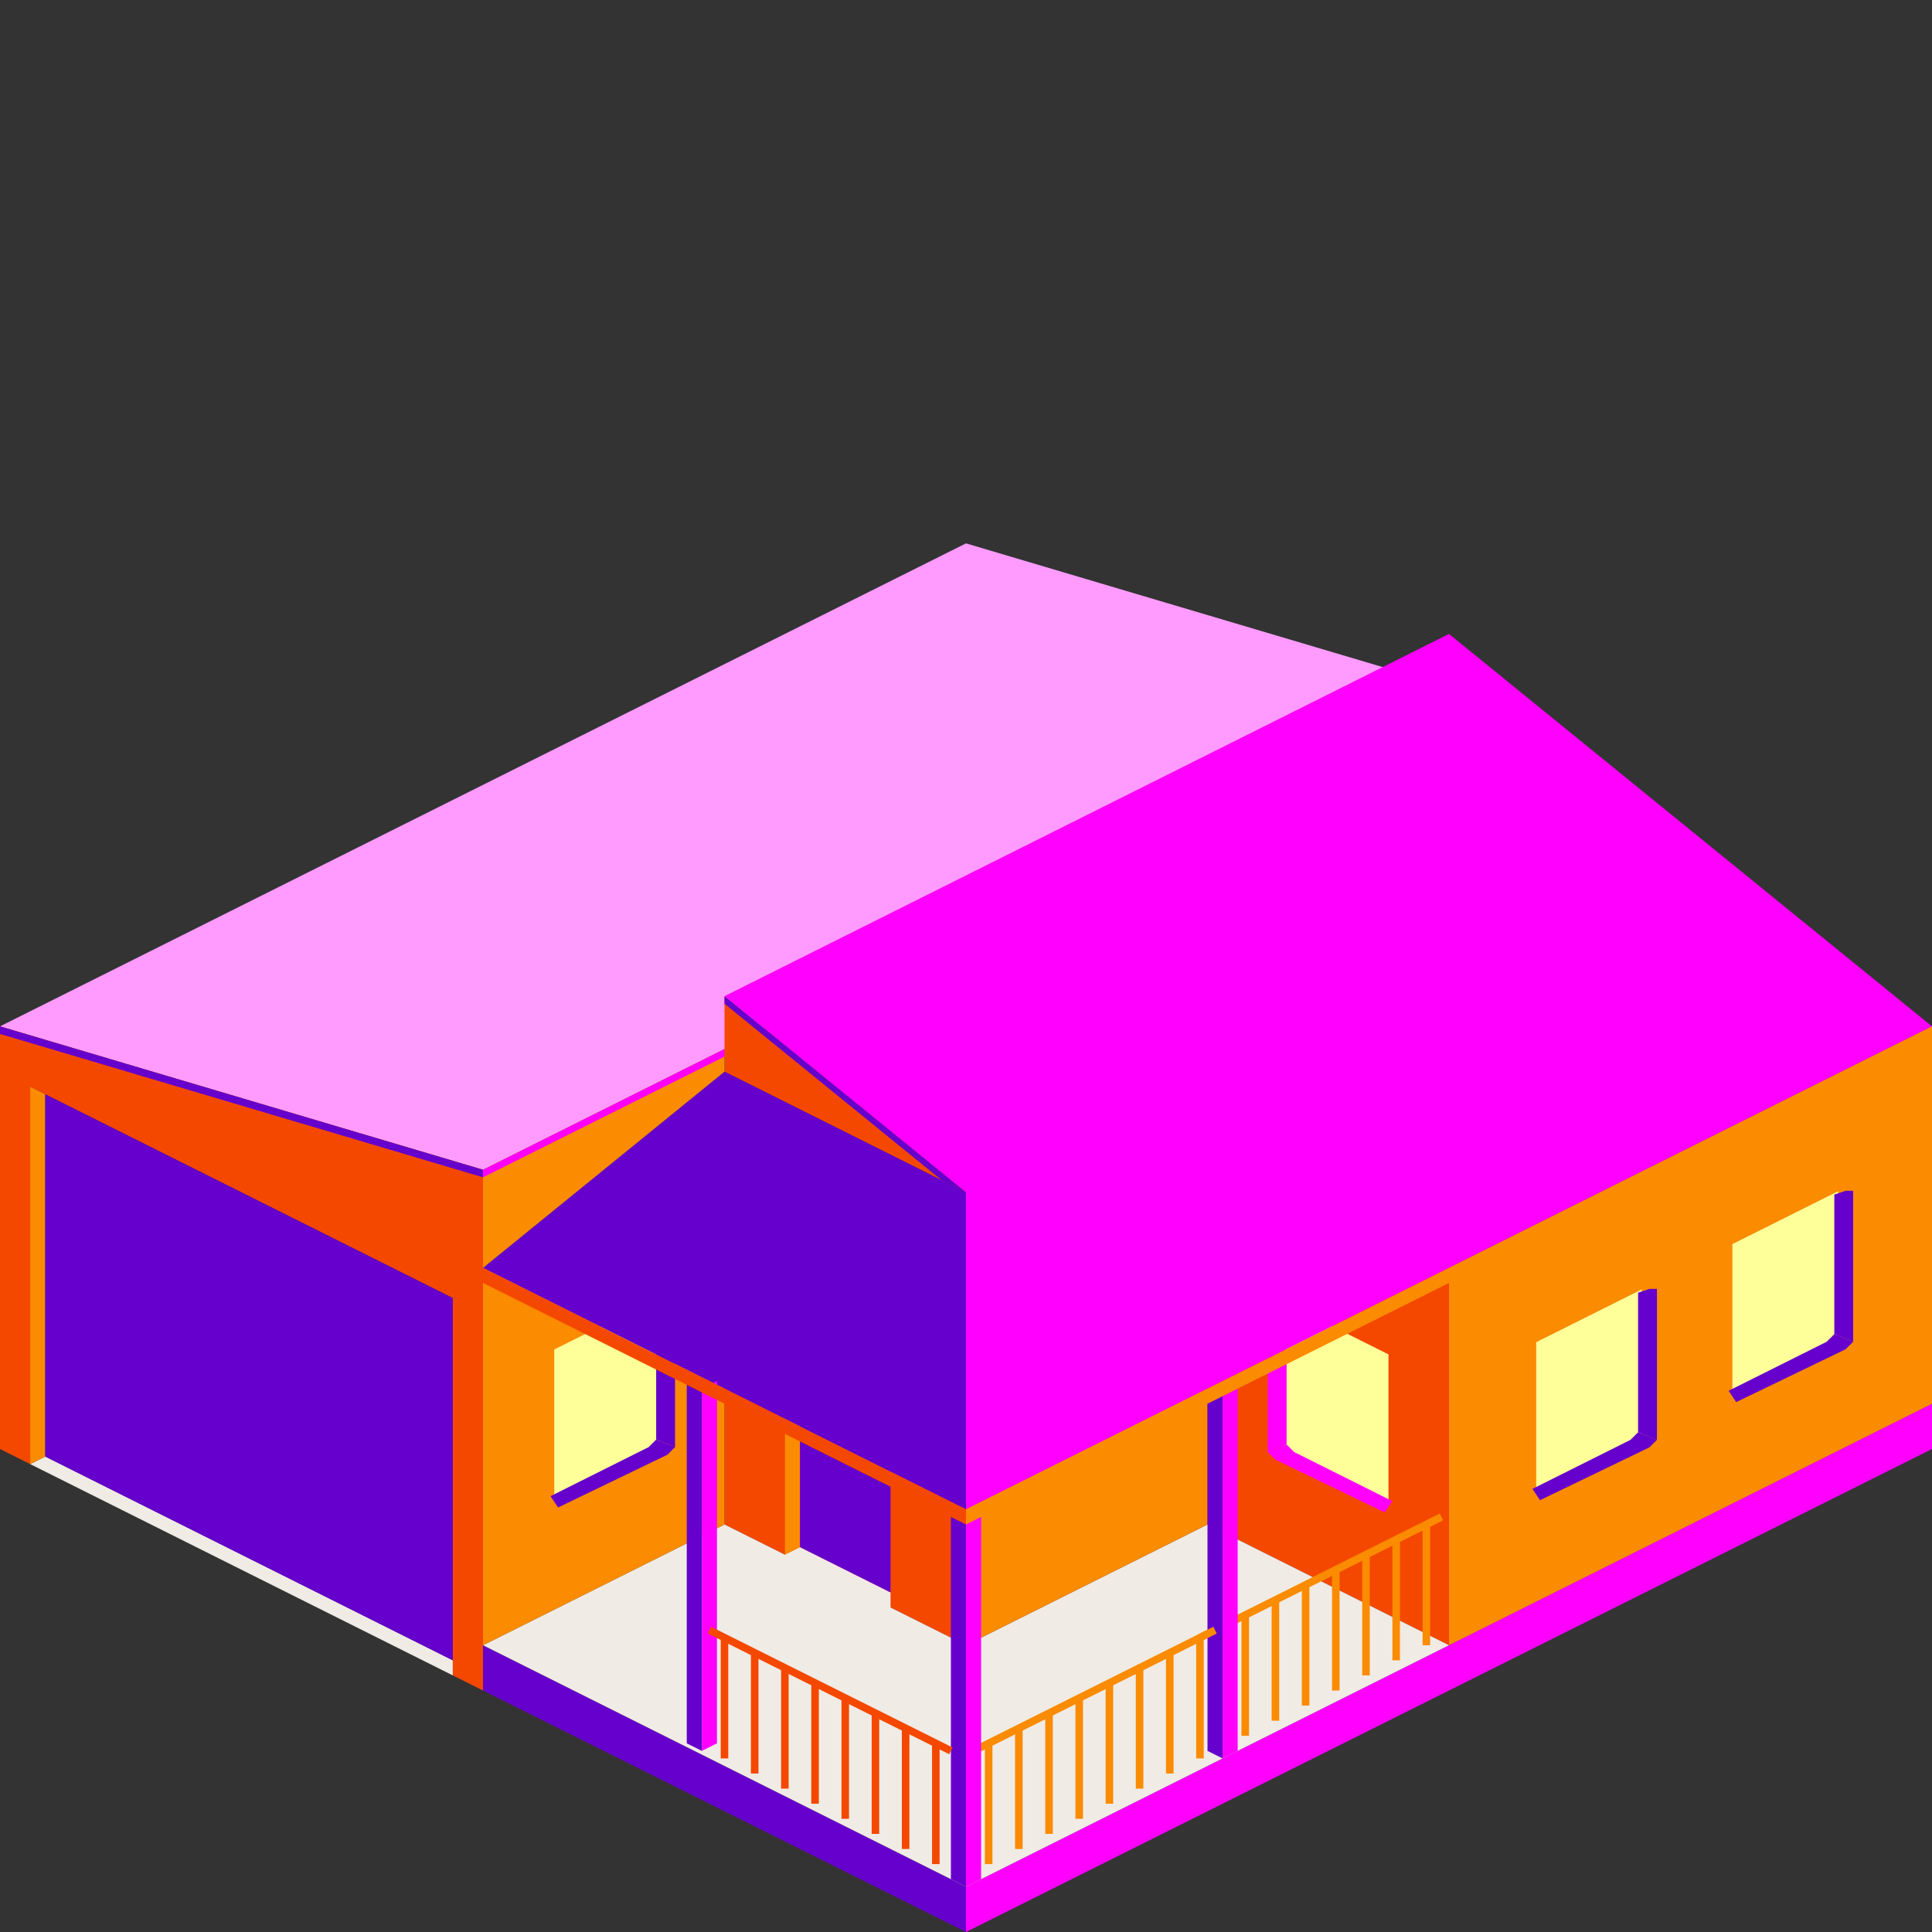 <?xml version="1.0" encoding="UTF-8" standalone="no"?>
<!-- Created with Inkscape (http://www.inkscape.org/) -->

<svg
   xmlns:osb="http://www.openswatchbook.org/uri/2009/osb"
   xmlns:dc="http://purl.org/dc/elements/1.1/"
   xmlns:cc="http://creativecommons.org/ns#"
   xmlns:rdf="http://www.w3.org/1999/02/22-rdf-syntax-ns#"
   xmlns:svg="http://www.w3.org/2000/svg"
   xmlns="http://www.w3.org/2000/svg"
   xmlns:xlink="http://www.w3.org/1999/xlink"
   xmlns:sodipodi="http://sodipodi.sourceforge.net/DTD/sodipodi-0.dtd"
   xmlns:inkscape="http://www.inkscape.org/namespaces/inkscape"
   width="256"
   height="256"
   id="svg5036"
   version="1.1"
   inkscape:version="0.91 r13725"
   sodipodi:docname="1x1-rv6.svg">
  <rect width="100%" height="100%" fill="#333333" stroke="none"/>
  <defs
     id="defs5038">
    <linearGradient
       inkscape:collect="always"
       xlink:href="#linearGradient4802"
       id="linearGradient7715"
       gradientUnits="userSpaceOnUse"
       x1="152.771"
       y1="560.222"
       x2="153.328"
       y2="560.222" />
    <linearGradient
       inkscape:collect="always"
       xlink:href="#linearGradient5449"
       id="linearGradient7703"
       gradientUnits="userSpaceOnUse"
       gradientTransform="matrix(4,0,0,4,-1341.04,-2370.053)"
       x1="517"
       y1="524.608"
       x2="526"
       y2="604.858" />
    <linearGradient
       inkscape:collect="always"
       xlink:href="#linearGradient5449"
       id="linearGradient7701"
       gradientUnits="userSpaceOnUse"
       gradientTransform="matrix(4,0,0,4,-1341.04,-2370.053)"
       x1="623.087"
       y1="598.013"
       x2="674.185"
       y2="651.222" />
    <linearGradient
       id="linearGradient6723"
       inkscape:collect="always">
      <stop
         id="stop6725"
         offset="0"
         style="stop-color:#5a5a5a;stop-opacity:1" />
      <stop
         id="stop6727"
         offset="1"
         style="stop-color:#cccccf;stop-opacity:1" />
    </linearGradient>
    <linearGradient
       id="linearGradient6715"
       inkscape:collect="always">
      <stop
         id="stop6717"
         offset="0"
         style="stop-color:#888888;stop-opacity:1" />
      <stop
         id="stop6719"
         offset="1"
         style="stop-color:#eeeeee;stop-opacity:1" />
    </linearGradient>
    <linearGradient
       gradientUnits="userSpaceOnUse"
       y2="37.195"
       x2="168.659"
       y1="38.697"
       x1="165.096"
       id="linearGradient6721"
       xlink:href="#linearGradient6715"
       inkscape:collect="always" />
    <linearGradient
       gradientUnits="userSpaceOnUse"
       y2="35.825"
       x2="169.278"
       y1="41.305"
       x1="167.261"
       id="linearGradient6729"
       xlink:href="#linearGradient6723"
       inkscape:collect="always" />
    <linearGradient
       id="linearGradient5518">
      <stop
         offset="0"
         style="stop-color:#6600cc;stop-opacity:1"
         id="stop5520" />
      <stop
         offset="1"
         style="stop-color:#ff00ff;stop-opacity:1"
         id="stop5522" />
    </linearGradient>
    <linearGradient
       id="linearGradient4820">
      <stop
         offset="0"
         style="stop-color:#f44800;stop-opacity:1"
         id="stop4822" />
      <stop
         offset="1"
         style="stop-color:#fb8b00;stop-opacity:1"
         id="stop4824" />
    </linearGradient>
    <linearGradient
       gradientTransform="translate(257.033,50)"
       gradientUnits="userSpaceOnUse"
       xlink:href="#linearGradient4820"
       id="linearGradient5425"
       y2="160.818"
       x2="140"
       y1="160.818"
       x1="115" />
    <linearGradient
       gradientTransform="translate(257.033,50)"
       gradientUnits="userSpaceOnUse"
       xlink:href="#linearGradient4820"
       id="linearGradient5427"
       y2="171"
       x2="155"
       y1="171"
       x1="100" />
    <linearGradient
       gradientTransform="translate(87.371,199.679)"
       gradientUnits="userSpaceOnUse"
       xlink:href="#linearGradient4820"
       id="linearGradient5429"
       y2="264.513"
       x2="-74.66"
       y1="214.258"
       x1="-124.915" />
    <linearGradient
       gradientTransform="matrix(0.896,-0.444,0.896,0.444,257.033,0)"
       gradientUnits="userSpaceOnUse"
       xlink:href="#linearGradient5518"
       id="linearGradient5431"
       y2="293.129"
       x2="-136.867"
       y1="279.177"
       x1="-150.819" />
    <linearGradient
       gradientTransform="translate(257.033,0)"
       gradientUnits="userSpaceOnUse"
       xlink:href="#linearGradient4820"
       id="linearGradient5433"
       y2="160.818"
       x2="140"
       y1="160.818"
       x1="115" />
    <linearGradient
       gradientTransform="translate(257.033,0)"
       gradientUnits="userSpaceOnUse"
       xlink:href="#linearGradient4820"
       id="linearGradient5435"
       y2="171"
       x2="155"
       y1="171"
       x1="100" />
    <linearGradient
       gradientTransform="translate(143.525,143.525)"
       gradientUnits="userSpaceOnUse"
       xlink:href="#linearGradient4820"
       id="linearGradient5437"
       y2="264.513"
       x2="-74.66"
       y1="214.258"
       x1="-124.915" />
    <linearGradient
       gradientTransform="translate(-33.538,32.919)"
       gradientUnits="userSpaceOnUse"
       xlink:href="#linearGradient4820"
       id="linearGradient5502"
       y2="160.818"
       x2="140"
       y1="160.818"
       x1="115" />
    <linearGradient
       gradientTransform="translate(-33.538,32.919)"
       gradientUnits="userSpaceOnUse"
       xlink:href="#linearGradient4820"
       id="linearGradient5504"
       y2="171"
       x2="155"
       y1="171"
       x1="100" />
    <linearGradient
       gradientTransform="matrix(0.895,-0.445,0.895,0.445,-33.538,32.919)"
       gradientUnits="userSpaceOnUse"
       xlink:href="#linearGradient4820"
       id="linearGradient5506"
       y2="264.513"
       x2="-74.66"
       y1="214.258"
       x1="-124.915" />
    <linearGradient
       gradientTransform="matrix(0.895,-0.445,0.895,0.445,-31.038,38.919)"
       gradientUnits="userSpaceOnUse"
       xlink:href="#linearGradient4820"
       id="linearGradient5509"
       y2="264.513"
       x2="-74.66"
       y1="214.258"
       x1="-124.915" />
    <linearGradient
       gradientTransform="translate(-31.038,33.919)"
       gradientUnits="userSpaceOnUse"
       xlink:href="#linearGradient4820"
       id="linearGradient5512"
       y2="160.818"
       x2="140"
       y1="160.818"
       x1="115" />
    <linearGradient
       gradientTransform="translate(-31.038,33.919)"
       gradientUnits="userSpaceOnUse"
       xlink:href="#linearGradient4820"
       id="linearGradient5514"
       y2="171"
       x2="155"
       y1="171"
       x1="100" />
    <linearGradient
       gradientTransform="translate(0,5)"
       gradientUnits="userSpaceOnUse"
       xlink:href="#linearGradient5518"
       id="linearGradient5524"
       y2="186"
       x2="110"
       y1="186"
       x1="85" />
    <linearGradient
       y2="264.513"
       x2="-74.66"
       y1="214.258"
       x1="-124.915"
       gradientTransform="matrix(0.895,-0.445,0.895,0.445,-236.038,10.669)"
       gradientUnits="userSpaceOnUse"
       id="linearGradient3147"
       xlink:href="#linearGradient4820"
       inkscape:collect="always" />
    <linearGradient
       y2="160.818"
       x2="140"
       y1="160.818"
       x1="115"
       gradientTransform="translate(-236.038,10.669)"
       gradientUnits="userSpaceOnUse"
       id="linearGradient3150"
       xlink:href="#linearGradient4820"
       inkscape:collect="always" />
    <linearGradient
       y2="171"
       x2="155"
       y1="171"
       x1="100"
       gradientTransform="translate(-236.038,10.669)"
       gradientUnits="userSpaceOnUse"
       id="linearGradient3152"
       xlink:href="#linearGradient4820"
       inkscape:collect="always" />
    <linearGradient
       y2="186"
       x2="110"
       y1="186"
       x1="85"
       gradientTransform="translate(-205,5)"
       gradientUnits="userSpaceOnUse"
       id="linearGradient3156"
       xlink:href="#linearGradient5518"
       inkscape:collect="always" />
    <linearGradient
       y2="186"
       x2="110"
       y1="186"
       x1="85"
       gradientTransform="translate(-205,25)"
       gradientUnits="userSpaceOnUse"
       id="linearGradient3161"
       xlink:href="#linearGradient5518"
       inkscape:collect="always" />
    <linearGradient
       inkscape:collect="always"
       id="linearGradient4802">
      <stop
         style="stop-color:#6e6e37;stop-opacity:1;"
         offset="0"
         id="stop4804" />
      <stop
         style="stop-color:#30331f;stop-opacity:1"
         offset="1"
         id="stop4806" />
    </linearGradient>
    <linearGradient
       inkscape:collect="always"
       id="linearGradient5449">
      <stop
         style="stop-color:#ffffff;stop-opacity:0.343"
         offset="0"
         id="stop5451" />
      <stop
         style="stop-color:#ffffff;stop-opacity:0;"
         offset="1"
         id="stop5453" />
    </linearGradient>
    <linearGradient
       osb:paint="solid"
       id="linearGradient3988">
      <stop
         id="stop3990"
         offset="0"
         style="stop-color:#000000;stop-opacity:1;" />
    </linearGradient>
    <linearGradient
       y2="560.222"
       x2="153.328"
       y1="560.222"
       x1="152.771"
       gradientUnits="userSpaceOnUse"
       id="linearGradient6042"
       xlink:href="#linearGradient4802"
       inkscape:collect="always" />
    <linearGradient
       y2="560.222"
       x2="153.328"
       y1="560.222"
       x1="152.771"
       gradientUnits="userSpaceOnUse"
       id="linearGradient6044"
       xlink:href="#linearGradient4802"
       inkscape:collect="always" />
    <linearGradient
       y2="560.222"
       x2="153.328"
       y1="560.222"
       x1="152.771"
       gradientUnits="userSpaceOnUse"
       id="linearGradient6046"
       xlink:href="#linearGradient4802"
       inkscape:collect="always" />
    <linearGradient
       y2="560.222"
       x2="153.328"
       y1="560.222"
       x1="152.771"
       gradientUnits="userSpaceOnUse"
       id="linearGradient6048"
       xlink:href="#linearGradient4802"
       inkscape:collect="always" />
    <linearGradient
       y2="560.222"
       x2="153.328"
       y1="560.222"
       x1="152.771"
       gradientUnits="userSpaceOnUse"
       id="linearGradient6050"
       xlink:href="#linearGradient4802"
       inkscape:collect="always" />
    <linearGradient
       y2="560.222"
       x2="153.328"
       y1="560.222"
       x1="152.771"
       gradientUnits="userSpaceOnUse"
       id="linearGradient6052"
       xlink:href="#linearGradient4802"
       inkscape:collect="always" />
    <linearGradient
       gradientTransform="matrix(4,0,0,4,-1341.04,-2370.053)"
       y2="604.858"
       x2="526"
       y1="524.608"
       x1="517"
       gradientUnits="userSpaceOnUse"
       id="linearGradient6391"
       xlink:href="#linearGradient5449"
       inkscape:collect="always" />
    <linearGradient
       gradientTransform="matrix(4,0,0,4,-1341.04,-2370.053)"
       y2="651.222"
       x2="674.185"
       y1="598.013"
       x1="623.087"
       gradientUnits="userSpaceOnUse"
       id="linearGradient6512"
       xlink:href="#linearGradient5449"
       inkscape:collect="always" />
    <linearGradient
       y2="651.222"
       x2="674.185"
       y1="598.013"
       x1="623.087"
       gradientTransform="matrix(4,0,0,4,-1341.04,-2370.053)"
       gradientUnits="userSpaceOnUse"
       id="linearGradient4633"
       xlink:href="#linearGradient5449"
       inkscape:collect="always" />
    <linearGradient
       y2="604.858"
       x2="526"
       y1="524.608"
       x1="517"
       gradientTransform="matrix(4,0,0,4,-1341.04,-2370.053)"
       gradientUnits="userSpaceOnUse"
       id="linearGradient4635"
       xlink:href="#linearGradient5449"
       inkscape:collect="always" />
    <linearGradient
       y2="560.222"
       x2="153.328"
       y1="560.222"
       x1="152.771"
       gradientUnits="userSpaceOnUse"
       id="linearGradient7705"
       xlink:href="#linearGradient4802"
       inkscape:collect="always" />
    <linearGradient
       y2="560.222"
       x2="153.328"
       y1="560.222"
       x1="152.771"
       gradientUnits="userSpaceOnUse"
       id="linearGradient7707"
       xlink:href="#linearGradient4802"
       inkscape:collect="always" />
    <linearGradient
       y2="560.222"
       x2="153.328"
       y1="560.222"
       x1="152.771"
       gradientUnits="userSpaceOnUse"
       id="linearGradient7709"
       xlink:href="#linearGradient4802"
       inkscape:collect="always" />
    <linearGradient
       y2="560.222"
       x2="153.328"
       y1="560.222"
       x1="152.771"
       gradientUnits="userSpaceOnUse"
       id="linearGradient7711"
       xlink:href="#linearGradient4802"
       inkscape:collect="always" />
    <linearGradient
       y2="560.222"
       x2="153.328"
       y1="560.222"
       x1="152.771"
       gradientUnits="userSpaceOnUse"
       id="linearGradient7713"
       xlink:href="#linearGradient4802"
       inkscape:collect="always" />
    <linearGradient
       y2="560.222"
       x2="153.328"
       y1="560.222"
       x1="152.771"
       gradientUnits="userSpaceOnUse"
       id="linearGradient4642"
       xlink:href="#linearGradient4802"
       inkscape:collect="always" />
  </defs>
  <sodipodi:namedview
     id="base"
     pagecolor="#ffffff"
     bordercolor="#666666"
     borderopacity="1.0"
     inkscape:pageopacity="0.0"
     inkscape:pageshadow="2"
     inkscape:zoom="4"
     inkscape:cx="118.1856"
     inkscape:cy="104.87343"
     inkscape:document-units="px"
     inkscape:current-layer="layer1"
     showgrid="true"
     fit-margin-top="0"
     fit-margin-left="0"
     fit-margin-right="0"
     fit-margin-bottom="0"
     inkscape:window-width="1920"
     inkscape:window-height="1017"
     inkscape:window-x="0"
     inkscape:window-y="27"
     inkscape:window-maximized="0">
    <inkscape:grid
       type="xygrid"
       id="grid4764" />
  </sodipodi:namedview>
  <g
     inkscape:label="Layer 1"
     inkscape:groupmode="layer"
     id="layer1"
     transform="translate(-740.571,-446.076)">
    <g
       id="g5408">
      <path
         sodipodi:nodetypes="ccccc"
         inkscape:connector-curvature="0"
         id="path5111"
         d="m 746.571,639.076 -2,1 56,28 0,-2 z"
         style="fill:#f0ebe5;fill-rule:evenodd;stroke:none;stroke-width:1px;stroke-linecap:round;stroke-linejoin:round;stroke-opacity:1;fill-opacity:1" />
      <path
         sodipodi:nodetypes="ccccc"
         inkscape:connector-curvature="0"
         id="path4830"
         d="m 740.571,582.076 64,19 128,-64 -64,-19 z"
         style="fill:#ff9bff;fill-rule:evenodd;stroke:none;stroke-width:1px;stroke-linecap:round;stroke-linejoin:round;stroke-opacity:1;fill-opacity:1" />
      <path
         inkscape:connector-curvature="0"
         id="path4788"
         d="m 836.571,598.076 32,16 0,50 -32,-16 z"
         style="fill:#f44800;fill-rule:evenodd;stroke:none;stroke-width:1px;stroke-linecap:round;stroke-linejoin:round;stroke-opacity:1;fill-opacity:1" />
      <path
         inkscape:connector-curvature="0"
         id="path4784"
         d="m 932.571,664.076 0,-50 -32,-16 0,50 z"
         style="fill:#f44800;fill-rule:evenodd;stroke:none;stroke-width:1px;stroke-linecap:round;stroke-linejoin:round;stroke-opacity:1;fill-opacity:1" />
      <g
         style="stroke-linejoin:round;stroke-linecap:round;stroke:none;stroke-opacity:1"
         id="g6221"
         transform="translate(2920.231,-124.986)">
        <g
           style="stroke-linejoin:round;stroke-linecap:round;stroke:none;stroke-opacity:1"
           id="g6241"
           transform="translate(693.46,183.035)">
          <path
             inkscape:connector-curvature="0"
             id="path6243"
             d="m -2689.14,567.49 -14,-7 0,20 14,7 z"
             style="fill:#ffff99;fill-opacity:1;stroke:none;stroke-linejoin:round;stroke-linecap:round;stroke-opacity:1" />
          <g
             style="stroke-linejoin:round;stroke-linecap:round;stroke:none;stroke-opacity:1"
             id="g6245"
             transform="matrix(-1,0,0,1,-2458.142,478.429)">
            <g
               style="stroke-linejoin:round;stroke-linecap:round;stroke:none;stroke-opacity:1"
               id="g6247">
              <g
                 style="stroke-linejoin:round;stroke-linecap:round;stroke:none;stroke-opacity:1"
                 id="g6249">
                <path
                   sodipodi:nodetypes="cccccc"
                   inkscape:connector-curvature="0"
                   id="path6251"
                   d="m 246,82 1,0 0,20 -2.5,-1 0,-18.5 z"
                   style="fill:#ff00ff;stroke:none;stroke-linejoin:round;stroke-linecap:round;stroke-opacity:1" />
                <path
                   sodipodi:nodetypes="ccccccc"
                   inkscape:connector-curvature="0"
                   id="path6253"
                   d="m 244.5,101 -1,1 -13,6.5 1,1.5 14.5,-7 1,-1 z"
                   style="fill:#ff00ff;stroke:none;stroke-linejoin:round;stroke-linecap:round;stroke-opacity:1" />
                <path
                   sodipodi:nodetypes="ccccccccc"
                   inkscape:connector-curvature="0"
                   id="path6255"
                   d="m 231,89.5 c 0,0 0.019,-0.434 1,-1 l 14,-7 c 0,0 1,-0.22 1,1 l 0,19.5 c 0,0.47 -1,1 -1,1 l -14,7 c -0.573,0.153 -1,-0.812 -1,-1.5 z"
                   style="fill:none;stroke:none;stroke-width:1px;stroke-linecap:round;stroke-linejoin:round;stroke-opacity:1" />
                <path
                   sodipodi:nodetypes="cccc"
                   inkscape:connector-curvature="0"
                   id="path6257"
                   d="m 231,108.5 13,-6.5 c 0.353,-0.095 1,-0.561 1,-1 l 0,-18.5"
                   style="opacity:0.435;fill:none;stroke:none;stroke-width:1px;stroke-linecap:round;stroke-linejoin:round;stroke-opacity:1" />
              </g>
            </g>
          </g>
        </g>
      </g>
      <path
         sodipodi:nodetypes="ccccc"
         inkscape:connector-curvature="0"
         id="path4766"
         d="m 804.571,670.076 0,-6 64,32 0,6 z"
         style="fill:#6600cc;fill-rule:evenodd;stroke:none;stroke-width:1px;stroke-linecap:round;stroke-linejoin:round;stroke-opacity:1;fill-opacity:1" />
      <path
         sodipodi:nodetypes="ccccc"
         inkscape:connector-curvature="0"
         id="path4768"
         d="m 868.571,702.076 64,-32 0,-6 -64,32 z"
         style="fill:#ff00ff;fill-rule:evenodd;stroke:none;stroke-width:1px;stroke-linecap:round;stroke-linejoin:round;stroke-opacity:1;fill-opacity:1" />
      <path
         id="path4770"
         transform="translate(740.571,446.076)"
         d="M 96 202 L 64 218 L 128 250 L 192 218 L 160 202 L 128 218 L 118 213 L 118 211 L 106 205 L 104 206 L 96 202 z "
         style="fill:#f0ebe5;fill-rule:evenodd;stroke:none;stroke-width:1px;stroke-linecap:round;stroke-linejoin:round;stroke-opacity:1;fill-opacity:1" />
      <g
         style="stroke-linejoin:round;stroke-linecap:round;stroke:none;stroke-opacity:1"
         id="g4731-5"
         transform="translate(248.643,-244.567)">
        <path
           inkscape:connector-curvature="0"
           id="path3212-8"
           d="m 607.429,872.283 0,4.958 -3.306,-1.653 0,-4.958 z"
           style="fill:#ffff99;fill-opacity:1;stroke:none;stroke-width:1px;stroke-linecap:round;stroke-linejoin:round;stroke-opacity:1" />
        <path
           sodipodi:nodetypes="ccccc"
           inkscape:connector-curvature="0"
           id="path5797-9"
           d="m 597.937,895.634 0,-35 13,6.655 0,34.845 z"
           style="fill:none;stroke:none;stroke-linejoin:round;stroke-linecap:round;stroke-opacity:1" />
        <path
           inkscape:connector-curvature="0"
           id="path5886-1"
           d="m 595.937,896.634 2,-1 0,-35 -2,-1 z"
           style="fill:#fb8b00;fill-opacity:1;stroke:none;stroke-linejoin:round;stroke-linecap:round;stroke-opacity:1" />
        <path
           sodipodi:nodetypes="ccccc"
           inkscape:connector-curvature="0"
           id="path5884-6"
           d="m 609.937,903.634 0,-36 -12,-7 -2,-1 0,37"
           style="fill:none;stroke:none;stroke-width:1px;stroke-linecap:round;stroke-linejoin:round;stroke-opacity:1" />
      </g>
      <path
         sodipodi:nodetypes="cc"
         inkscape:connector-curvature="0"
         id="path4772"
         d="m 868.571,664.076 0,-50"
         style="fill:none;fill-rule:evenodd;stroke:none;stroke-width:1px;stroke-linecap:round;stroke-linejoin:round;stroke-opacity:1" />
      <path
         style="fill:none;fill-rule:evenodd;stroke:none;stroke-width:1px;stroke-linecap:round;stroke-linejoin:round;stroke-opacity:1"
         d="m 900.571,648.076 0,-50"
         id="path4774"
         inkscape:connector-curvature="0"
         sodipodi:nodetypes="cc" />
      <path
         sodipodi:nodetypes="cc"
         inkscape:connector-curvature="0"
         id="path4776"
         d="m 996.571,632.076 0,-50"
         style="fill:none;fill-rule:evenodd;stroke:none;stroke-width:1px;stroke-linecap:round;stroke-linejoin:round;stroke-opacity:1" />
      <path
         style="fill:none;fill-rule:evenodd;stroke:none;stroke-width:1px;stroke-linecap:round;stroke-linejoin:round;stroke-opacity:1"
         d="m 804.571,664.076 0,-50"
         id="path4778"
         inkscape:connector-curvature="0"
         sodipodi:nodetypes="cc" />
      <path
         sodipodi:nodetypes="cc"
         inkscape:connector-curvature="0"
         id="path4780"
         d="m 836.571,648.076 0,-50"
         style="fill:none;fill-rule:evenodd;stroke:none;stroke-width:1px;stroke-linecap:round;stroke-linejoin:round;stroke-opacity:1" />
      <path
         inkscape:connector-curvature="0"
         id="path4782"
         d="m 804.571,664.076 32,-16 0,-50 -32,16 z"
         style="fill:#fb8b00;fill-rule:evenodd;stroke:none;stroke-width:1px;stroke-linecap:round;stroke-linejoin:round;stroke-opacity:1;fill-opacity:1" />
      <path
         inkscape:connector-curvature="0"
         id="path4786"
         d="m 868.571,664.076 32,-16 0,-50 -32,16 z"
         style="fill:#fb8b00;fill-rule:evenodd;stroke:none;stroke-width:1px;stroke-linecap:round;stroke-linejoin:round;stroke-opacity:1;fill-opacity:1" />
      <path
         style="fill:#ff00ff;fill-rule:evenodd;stroke:none;stroke-width:1px;stroke-linecap:round;stroke-linejoin:round;stroke-opacity:1;fill-opacity:1"
         d="m 932.571,670.076 64,-32 0,-6 -64,32 z"
         id="path4790"
         inkscape:connector-curvature="0"
         sodipodi:nodetypes="ccccc" />
      <path
         inkscape:connector-curvature="0"
         id="path4792"
         d="m 932.571,664.076 64,-32 0,-50 -64,32 z"
         style="fill:#fb8b00;fill-rule:evenodd;stroke:none;stroke-width:1px;stroke-linecap:round;stroke-linejoin:round;stroke-opacity:1;fill-opacity:1" />
      <path
         inkscape:connector-curvature="0"
         id="path4818"
         d="m 804.571,614.076 0,-10"
         style="fill:none;fill-rule:evenodd;stroke:none;stroke-width:1px;stroke-linecap:round;stroke-linejoin:round;stroke-opacity:1" />
      <path
         style="fill:none;fill-rule:evenodd;stroke:none;stroke-width:1px;stroke-linecap:round;stroke-linejoin:round;stroke-opacity:1"
         d="m 836.571,598.076 0,-10"
         id="path4820"
         inkscape:connector-curvature="0" />
      <path
         id="path4828"
         transform="translate(740.571,446.076)"
         d="M 0 136 L 0 192 L 4 194 L 4 144 L 60 172 L 60 222 L 64 224 L 64 168 L 64 155 L 0 136 z "
         style="fill:#f44800;fill-rule:evenodd;stroke:none;stroke-width:1px;stroke-linecap:round;stroke-linejoin:round;stroke-opacity:1;fill-opacity:1" />
      <path
         sodipodi:nodetypes="cccc"
         inkscape:connector-curvature="0"
         id="path4843"
         d="m 836.571,578.076 32,26 -32,-16 z"
         style="fill:#f44800;fill-rule:evenodd;stroke:none;stroke-width:1px;stroke-linecap:round;stroke-linejoin:round;stroke-opacity:1;fill-opacity:1" />
      <path
         inkscape:connector-curvature="0"
         id="path4890"
         d="m 868.571,646.076 0,-42 -32,-26 96,-48 64,52 z"
         style="fill:#ff00ff;fill-rule:evenodd;stroke:none;stroke-width:1px;stroke-linecap:round;stroke-linejoin:round;stroke-opacity:1;fill-opacity:1" />
      <g
         style="stroke-linejoin:round;stroke-linecap:round;stroke:none;stroke-opacity:1"
         transform="translate(2857.347,-102.957)"
         id="g6095">
        <g
           style="stroke-linejoin:round;stroke-linecap:round;stroke:none;stroke-opacity:1"
           id="g5066"
           transform="translate(597.267,178.59)">
          <path
             inkscape:connector-curvature="0"
             id="path5068"
             d="m -2640.599,549.254 14,-7 0,20 -14,7 z"
             style="fill:#ffff99;fill-opacity:1;stroke:none;stroke-linejoin:round;stroke-linecap:round;stroke-opacity:1" />
          <g
             style="stroke-linejoin:round;stroke-linecap:round;stroke:none;stroke-opacity:1"
             id="g5070"
             transform="translate(-2871.597,460.194)">
            <g
               style="stroke-linejoin:round;stroke-linecap:round;stroke:none;stroke-opacity:1"
               id="g5072">
              <g
                 style="stroke-linejoin:round;stroke-linecap:round;stroke:none;stroke-opacity:1"
                 id="g5074">
                <path
                   sodipodi:nodetypes="cccccc"
                   inkscape:connector-curvature="0"
                   id="path5076"
                   d="m 246,82 1,0 0,20 -2.5,-1 0,-18.5 z"
                   style="fill:#6600cc;stroke:none;stroke-linejoin:round;stroke-linecap:round;stroke-opacity:1" />
                <path
                   sodipodi:nodetypes="ccccccc"
                   inkscape:connector-curvature="0"
                   id="path5078"
                   d="m 244.5,101 -1,1 -13,6.5 1,1.5 14.5,-7 1,-1 z"
                   style="fill:#6600cc;stroke:none;stroke-linejoin:round;stroke-linecap:round;stroke-opacity:1" />
                <path
                   sodipodi:nodetypes="ccccccccc"
                   inkscape:connector-curvature="0"
                   id="path5080"
                   d="m 231,89.5 c 0,0 0.019,-0.434 1,-1 l 14,-7 c 0,0 1,-0.22 1,1 l 0,19.5 c 0,0.47 -1,1 -1,1 l -14,7 c -0.573,0.153 -1,-0.812 -1,-1.5 z"
                   style="fill:none;stroke:none;stroke-width:1px;stroke-linecap:round;stroke-linejoin:round;stroke-opacity:1" />
                <path
                   sodipodi:nodetypes="cccc"
                   inkscape:connector-curvature="0"
                   id="path5082"
                   d="m 231,108.5 13,-6.5 c 0.353,-0.095 1,-0.561 1,-1 l 0,-18.5"
                   style="opacity:0.435;fill:none;stroke:none;stroke-width:1px;stroke-linecap:round;stroke-linejoin:round;stroke-opacity:1" />
              </g>
            </g>
          </g>
        </g>
        <g
           style="stroke-linejoin:round;stroke-linecap:round;stroke:none;stroke-opacity:1"
           transform="translate(727.375,177.625)"
           id="g6097">
          <path
             style="fill:#ffff99;fill-opacity:1;stroke:none;stroke-linejoin:round;stroke-linecap:round;stroke-opacity:1"
             d="m -2640.599,549.254 14,-7 0,20 -14,7 z"
             id="path6099"
             inkscape:connector-curvature="0" />
          <g
             style="stroke-linejoin:round;stroke-linecap:round;stroke:none;stroke-opacity:1"
             transform="translate(-2871.597,460.194)"
             id="g6101">
            <g
               style="stroke-linejoin:round;stroke-linecap:round;stroke:none;stroke-opacity:1"
               id="g6103">
              <g
                 style="stroke-linejoin:round;stroke-linecap:round;stroke:none;stroke-opacity:1"
                 id="g6105">
                <path
                   style="fill:#6600cc;stroke:none;stroke-linejoin:round;stroke-linecap:round;stroke-opacity:1"
                   d="m 246,82 1,0 0,20 -2.5,-1 0,-18.5 z"
                   id="path6107"
                   inkscape:connector-curvature="0"
                   sodipodi:nodetypes="cccccc" />
                <path
                   style="fill:#6600cc;stroke:none;stroke-linejoin:round;stroke-linecap:round;stroke-opacity:1"
                   d="m 244.5,101 -1,1 -13,6.5 1,1.5 14.5,-7 1,-1 z"
                   id="path6109"
                   inkscape:connector-curvature="0"
                   sodipodi:nodetypes="ccccccc" />
                <path
                   style="fill:none;stroke:none;stroke-width:1px;stroke-linecap:round;stroke-linejoin:round;stroke-opacity:1"
                   d="m 231,89.5 c 0,0 0.019,-0.434 1,-1 l 14,-7 c 0,0 1,-0.22 1,1 l 0,19.5 c 0,0.47 -1,1 -1,1 l -14,7 c -0.573,0.153 -1,-0.812 -1,-1.5 z"
                   id="path6111"
                   inkscape:connector-curvature="0"
                   sodipodi:nodetypes="ccccccccc" />
                <path
                   style="opacity:0.435;fill:none;stroke:none;stroke-width:1px;stroke-linecap:round;stroke-linejoin:round;stroke-opacity:1"
                   d="m 231,108.5 13,-6.5 c 0.353,-0.095 1,-0.561 1,-1 l 0,-18.5"
                   id="path6113"
                   inkscape:connector-curvature="0"
                   sodipodi:nodetypes="cccc" />
              </g>
            </g>
          </g>
        </g>
        <g
           style="stroke-linejoin:round;stroke-linecap:round;stroke:none;stroke-opacity:1"
           id="g6115"
           transform="translate(753.375,164.625)">
          <path
             inkscape:connector-curvature="0"
             id="path6117"
             d="m -2640.599,549.254 14,-7 0,20 -14,7 z"
             style="fill:#ffff99;fill-opacity:1;stroke:none;stroke-linejoin:round;stroke-linecap:round;stroke-opacity:1" />
          <g
             style="stroke-linejoin:round;stroke-linecap:round;stroke:none;stroke-opacity:1"
             id="g6119"
             transform="translate(-2871.597,460.194)">
            <g
               style="stroke-linejoin:round;stroke-linecap:round;stroke:none;stroke-opacity:1"
               id="g6121">
              <g
                 style="stroke-linejoin:round;stroke-linecap:round;stroke:none;stroke-opacity:1"
                 id="g6123">
                <path
                   sodipodi:nodetypes="cccccc"
                   inkscape:connector-curvature="0"
                   id="path6125"
                   d="m 246,82 1,0 0,20 -2.5,-1 0,-18.5 z"
                   style="fill:#6600cc;stroke:none;stroke-linejoin:round;stroke-linecap:round;stroke-opacity:1" />
                <path
                   sodipodi:nodetypes="ccccccc"
                   inkscape:connector-curvature="0"
                   id="path6127"
                   d="m 244.5,101 -1,1 -13,6.5 1,1.5 14.5,-7 1,-1 z"
                   style="fill:#6600cc;stroke:none;stroke-linejoin:round;stroke-linecap:round;stroke-opacity:1" />
                <path
                   sodipodi:nodetypes="ccccccccc"
                   inkscape:connector-curvature="0"
                   id="path6129"
                   d="m 231,89.5 c 0,0 0.019,-0.434 1,-1 l 14,-7 c 0,0 1,-0.22 1,1 l 0,19.5 c 0,0.47 -1,1 -1,1 l -14,7 c -0.573,0.153 -1,-0.812 -1,-1.5 z"
                   style="fill:none;stroke:none;stroke-width:1px;stroke-linecap:round;stroke-linejoin:round;stroke-opacity:1" />
                <path
                   sodipodi:nodetypes="cccc"
                   inkscape:connector-curvature="0"
                   id="path6131"
                   d="m 231,108.5 13,-6.5 c 0.353,-0.095 1,-0.561 1,-1 l 0,-18.5"
                   style="opacity:0.435;fill:none;stroke:none;stroke-width:1px;stroke-linecap:round;stroke-linejoin:round;stroke-opacity:1" />
              </g>
            </g>
          </g>
        </g>
      </g>
      <path
         inkscape:connector-curvature="0"
         id="path5140"
         d="m 846.571,651.076 0,-17 12,4 0,19 z"
         style="fill:#6600cc;fill-rule:evenodd;stroke:none;stroke-width:1px;stroke-linecap:round;stroke-linejoin:round;stroke-opacity:1;fill-opacity:1" />
      <path
         inkscape:connector-curvature="0"
         id="path4955"
         d="m 868.571,646.076 0,-42 -32,-16 -32,26 z"
         style="fill:#6600cc;fill-rule:evenodd;stroke:none;stroke-width:1px;stroke-linecap:round;stroke-linejoin:round;stroke-opacity:1;fill-opacity:1" />
      <path
         inkscape:connector-curvature="0"
         id="path5109"
         d="m 744.571,640.076 2,-1 0,-48 -2,-1 z"
         style="fill:#fb8b00;fill-rule:evenodd;stroke:none;stroke-width:1px;stroke-linecap:round;stroke-linejoin:round;stroke-opacity:1;fill-opacity:1" />
      <path
         inkscape:connector-curvature="0"
         id="path5113"
         d="m 800.571,666.076 -54,-27 0,-48 54,27 z"
         style="fill:#6600cc;fill-rule:evenodd;stroke:none;stroke-width:1px;stroke-linecap:round;stroke-linejoin:round;stroke-opacity:1;fill-opacity:1" />
      <path
         inkscape:connector-curvature="0"
         id="path5135"
         d="m 804.571,614.076 32,-26 0,-3 -32,16 z"
         style="fill:#fb8b00;fill-rule:evenodd;stroke:none;stroke-width:1px;stroke-linecap:round;stroke-linejoin:round;stroke-opacity:1;fill-opacity:1" />
      <g
         style="stroke-linejoin:round;stroke-linecap:round;stroke:none;stroke-opacity:1"
         id="g5160"
         transform="translate(-35,-18)">
        <path
           style="fill:#ff00ff;fill-opacity:1;fill-rule:evenodd;stroke:none;stroke-width:1px;stroke-linecap:round;stroke-linejoin:round;stroke-opacity:1"
           d="m 868.571,696.076 0,-48 2,-1 0,48 z"
           id="path5162"
           inkscape:connector-curvature="0" />
        <path
           style="fill:#6600cc;fill-opacity:1;fill-rule:evenodd;stroke:none;stroke-width:1px;stroke-linecap:round;stroke-linejoin:round;stroke-opacity:1"
           d="m 868.571,696.076 -2,-1 0,-48 2,1 z"
           id="path5164"
           inkscape:connector-curvature="0" />
      </g>
      <path
         inkscape:connector-curvature="0"
         id="path5142"
         d="m 804.571,614.076 0,2 64,32 0,-2 z"
         style="fill:#f44800;fill-rule:evenodd;stroke:none;stroke-width:1px;stroke-linecap:round;stroke-linejoin:round;stroke-opacity:1;fill-opacity:1" />
      <g
         style="stroke:#fb8b00;stroke-opacity:1"
         id="g5257"
         transform="matrix(-1,0,0,1,1766.143,-15)">
        <path
           style="fill:none;fill-rule:evenodd;stroke:#fb8b00;stroke-width:1px;stroke-linecap:butt;stroke-linejoin:miter;stroke-opacity:1"
           d="m 836.571,679.076 0,-16"
           id="path5259"
           inkscape:connector-curvature="0" />
        <path
           inkscape:connector-curvature="0"
           id="path5261"
           d="m 840.571,681.076 0,-16"
           style="fill:none;fill-rule:evenodd;stroke:#fb8b00;stroke-width:1px;stroke-linecap:butt;stroke-linejoin:miter;stroke-opacity:1" />
        <path
           style="fill:none;fill-rule:evenodd;stroke:#fb8b00;stroke-width:1px;stroke-linecap:butt;stroke-linejoin:miter;stroke-opacity:1"
           d="m 844.571,683.076 0,-16"
           id="path5263"
           inkscape:connector-curvature="0" />
        <path
           inkscape:connector-curvature="0"
           id="path5266"
           d="m 848.571,685.076 0,-16"
           style="fill:none;fill-rule:evenodd;stroke:#fb8b00;stroke-width:1px;stroke-linecap:butt;stroke-linejoin:miter;stroke-opacity:1" />
        <path
           style="fill:none;fill-rule:evenodd;stroke:#fb8b00;stroke-width:1px;stroke-linecap:butt;stroke-linejoin:miter;stroke-opacity:1"
           d="m 852.571,687.076 0,-16"
           id="path5268"
           inkscape:connector-curvature="0" />
        <path
           inkscape:connector-curvature="0"
           id="path5270"
           d="m 856.571,689.076 0,-16"
           style="fill:none;fill-rule:evenodd;stroke:#fb8b00;stroke-width:1px;stroke-linecap:butt;stroke-linejoin:miter;stroke-opacity:1" />
        <path
           style="fill:none;fill-rule:evenodd;stroke:#fb8b00;stroke-width:1px;stroke-linecap:butt;stroke-linejoin:miter;stroke-opacity:1"
           d="m 860.571,691.076 0,-16"
           id="path5272"
           inkscape:connector-curvature="0" />
        <path
           inkscape:connector-curvature="0"
           id="path5274"
           d="m 864.571,693.076 0,-16"
           style="fill:none;fill-rule:evenodd;stroke:#fb8b00;stroke-width:1px;stroke-linecap:butt;stroke-linejoin:miter;stroke-opacity:1" />
        <path
           style="fill:none;fill-rule:evenodd;stroke:#fb8b00;stroke-width:1px;stroke-linecap:butt;stroke-linejoin:miter;stroke-opacity:1"
           d="m 834.571,662.076 32,16"
           id="path5276"
           inkscape:connector-curvature="0" />
      </g>
      <g
         style="stroke-linejoin:round;stroke-linecap:round;stroke:none;stroke-opacity:1"
         transform="translate(34,-17)"
         id="g5154">
        <path
           inkscape:connector-curvature="0"
           id="path5156"
           d="m 868.571,696.076 0,-48 2,-1 0,48 z"
           style="fill:#ff00ff;fill-opacity:1;fill-rule:evenodd;stroke:none;stroke-width:1px;stroke-linecap:round;stroke-linejoin:round;stroke-opacity:1" />
        <path
           inkscape:connector-curvature="0"
           id="path5158"
           d="m 868.571,696.076 -2,-1 0,-48 2,1 z"
           style="fill:#6600cc;fill-opacity:1;fill-rule:evenodd;stroke:none;stroke-width:1px;stroke-linecap:round;stroke-linejoin:round;stroke-opacity:1" />
      </g>
      <path
         inkscape:connector-curvature="0"
         id="path5144"
         d="m 868.571,648.076 128,-64 0,-2 -128,64 z"
         style="fill:#fb8b00;fill-rule:evenodd;stroke:none;stroke-width:1px;stroke-linecap:round;stroke-linejoin:round;stroke-opacity:1;fill-opacity:1" />
      <g
         style="stroke:#fb8b00;stroke-opacity:1"
         transform="matrix(-1,0,0,1,1736.143,0)"
         id="g5197">
        <path
           inkscape:connector-curvature="0"
           id="path5199"
           d="m 836.571,679.076 0,-16"
           style="fill:none;fill-rule:evenodd;stroke:#fb8b00;stroke-width:1px;stroke-linecap:butt;stroke-linejoin:miter;stroke-opacity:1" />
        <path
           style="fill:none;fill-rule:evenodd;stroke:#fb8b00;stroke-width:1px;stroke-linecap:butt;stroke-linejoin:miter;stroke-opacity:1"
           d="m 840.571,681.076 0,-16"
           id="path5201"
           inkscape:connector-curvature="0" />
        <path
           inkscape:connector-curvature="0"
           id="path5203"
           d="m 844.571,683.076 0,-16"
           style="fill:none;fill-rule:evenodd;stroke:#fb8b00;stroke-width:1px;stroke-linecap:butt;stroke-linejoin:miter;stroke-opacity:1" />
        <path
           style="fill:none;fill-rule:evenodd;stroke:#fb8b00;stroke-width:1px;stroke-linecap:butt;stroke-linejoin:miter;stroke-opacity:1"
           d="m 848.571,685.076 0,-16"
           id="path5206"
           inkscape:connector-curvature="0" />
        <path
           inkscape:connector-curvature="0"
           id="path5208"
           d="m 852.571,687.076 0,-16"
           style="fill:none;fill-rule:evenodd;stroke:#fb8b00;stroke-width:1px;stroke-linecap:butt;stroke-linejoin:miter;stroke-opacity:1" />
        <path
           style="fill:none;fill-rule:evenodd;stroke:#fb8b00;stroke-width:1px;stroke-linecap:butt;stroke-linejoin:miter;stroke-opacity:1"
           d="m 856.571,689.076 0,-16"
           id="path5210"
           inkscape:connector-curvature="0" />
        <path
           inkscape:connector-curvature="0"
           id="path5212"
           d="m 860.571,691.076 0,-16"
           style="fill:none;fill-rule:evenodd;stroke:#fb8b00;stroke-width:1px;stroke-linecap:butt;stroke-linejoin:miter;stroke-opacity:1" />
        <path
           style="fill:none;fill-rule:evenodd;stroke:#fb8b00;stroke-width:1px;stroke-linecap:butt;stroke-linejoin:miter;stroke-opacity:1"
           d="m 864.571,693.076 0,-16"
           id="path5214"
           inkscape:connector-curvature="0" />
        <path
           inkscape:connector-curvature="0"
           id="path5216"
           d="m 834.571,662.076 32,16"
           style="fill:none;fill-rule:evenodd;stroke:#fb8b00;stroke-width:1px;stroke-linecap:butt;stroke-linejoin:miter;stroke-opacity:1" />
      </g>
      <g
         style="stroke-linejoin:round;stroke-linecap:round;stroke:none;stroke-opacity:1"
         id="g5150">
        <path
           style="fill:#ff00ff;fill-rule:evenodd;stroke:none;stroke-width:1px;stroke-linecap:round;stroke-linejoin:round;stroke-opacity:1;fill-opacity:1"
           d="m 868.571,696.076 0,-48 2,-1 0,48 z"
           id="path5146"
           inkscape:connector-curvature="0" />
        <path
           style="fill:#6600cc;fill-rule:evenodd;stroke:none;stroke-width:1px;stroke-linecap:round;stroke-linejoin:round;stroke-opacity:1;fill-opacity:1"
           d="m 868.571,696.076 -2,-1 0,-48 2,1 z"
           id="path5148"
           inkscape:connector-curvature="0" />
      </g>
      <g
         id="g5186">
        <path
           style="fill:none;fill-rule:evenodd;stroke:#f44800;stroke-width:1px;stroke-linecap:butt;stroke-linejoin:miter;stroke-opacity:1"
           d="m 836.571,679.076 0,-16"
           id="path5166"
           inkscape:connector-curvature="0" />
        <path
           inkscape:connector-curvature="0"
           id="path5168"
           d="m 840.571,681.076 0,-16"
           style="fill:none;fill-rule:evenodd;stroke:#f44800;stroke-width:1px;stroke-linecap:butt;stroke-linejoin:miter;stroke-opacity:1" />
        <path
           style="fill:none;fill-rule:evenodd;stroke:#f44800;stroke-width:1px;stroke-linecap:butt;stroke-linejoin:miter;stroke-opacity:1"
           d="m 844.571,683.076 0,-16"
           id="path5170"
           inkscape:connector-curvature="0" />
        <path
           inkscape:connector-curvature="0"
           id="path5172"
           d="m 848.571,685.076 0,-16"
           style="fill:none;fill-rule:evenodd;stroke:#f44800;stroke-width:1px;stroke-linecap:butt;stroke-linejoin:miter;stroke-opacity:1" />
        <path
           style="fill:none;fill-rule:evenodd;stroke:#f44800;stroke-width:1px;stroke-linecap:butt;stroke-linejoin:miter;stroke-opacity:1"
           d="m 852.571,687.076 0,-16"
           id="path5174"
           inkscape:connector-curvature="0" />
        <path
           inkscape:connector-curvature="0"
           id="path5176"
           d="m 856.571,689.076 0,-16"
           style="fill:none;fill-rule:evenodd;stroke:#f44800;stroke-width:1px;stroke-linecap:butt;stroke-linejoin:miter;stroke-opacity:1" />
        <path
           style="fill:none;fill-rule:evenodd;stroke:#f44800;stroke-width:1px;stroke-linecap:butt;stroke-linejoin:miter;stroke-opacity:1"
           d="m 860.571,691.076 0,-16"
           id="path5178"
           inkscape:connector-curvature="0" />
        <path
           inkscape:connector-curvature="0"
           id="path5180"
           d="m 864.571,693.076 0,-16"
           style="fill:none;fill-rule:evenodd;stroke:#f44800;stroke-width:1px;stroke-linecap:butt;stroke-linejoin:miter;stroke-opacity:1" />
        <path
           style="fill:none;fill-rule:evenodd;stroke:#f44800;stroke-width:1px;stroke-linecap:butt;stroke-linejoin:miter;stroke-opacity:1"
           d="m 834.571,662.076 32,16"
           id="path5184"
           inkscape:connector-curvature="0" />
      </g>
    </g>
    <path
       style="fill:#6600cc;fill-rule:evenodd;stroke:none;stroke-width:1px;stroke-linecap:butt;stroke-linejoin:miter;stroke-opacity:1;fill-opacity:1"
       d="m 804.571,601.076 0,1 -64,-19 0,-1 z"
       id="path5778"
       inkscape:connector-curvature="0" />
    <path
       style="fill:#ff00ff;fill-rule:evenodd;stroke:none;stroke-width:1px;stroke-linecap:butt;stroke-linejoin:miter;stroke-opacity:1;fill-opacity:1"
       d="m 804.571,602.076 32,-16 0,-1 -32,16 z"
       id="path5780"
       inkscape:connector-curvature="0" />
    <path
       style="fill:#6600cc;fill-rule:evenodd;stroke:none;stroke-width:1px;stroke-linecap:butt;stroke-linejoin:miter;stroke-opacity:1;fill-opacity:1"
       d="M 96 132 L 96 133 L 124.801 156.4 L 128 158 L 96 132 z "
       transform="translate(740.571,446.076)"
       id="path5782" />
  </g>
</svg>
